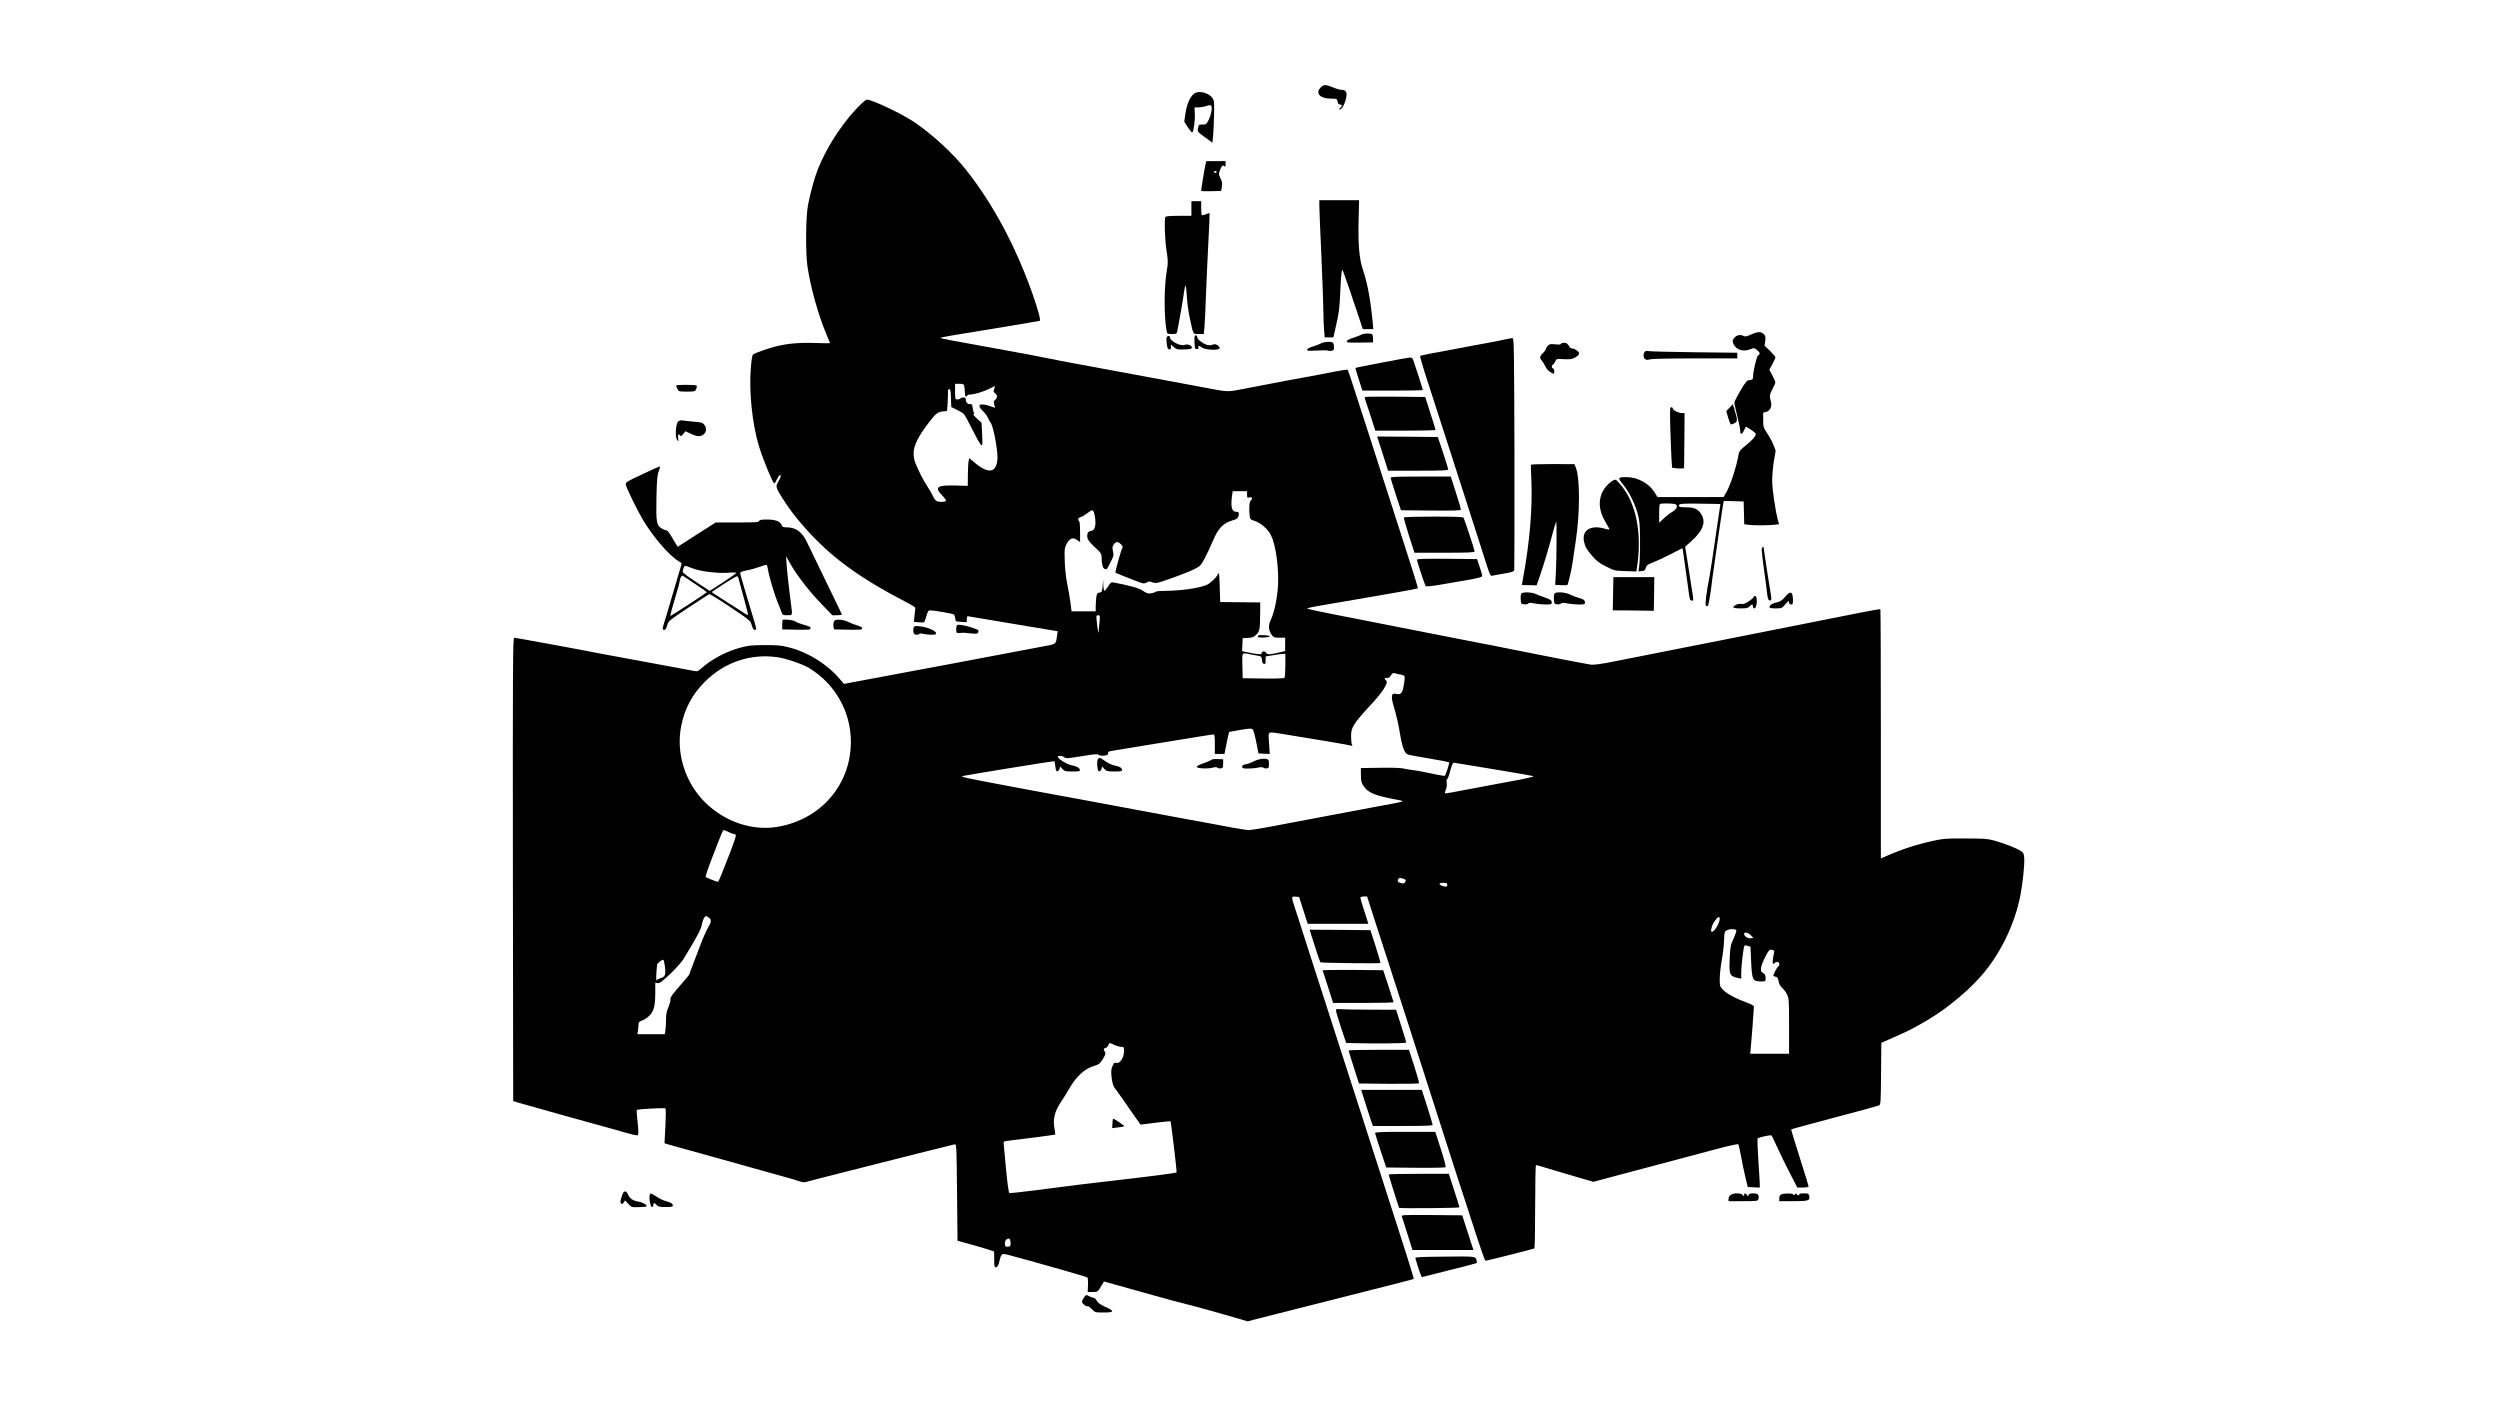 <?xml version="1.0" standalone="no"?>
<!DOCTYPE svg PUBLIC "-//W3C//DTD SVG 20010904//EN"
 "http://www.w3.org/TR/2001/REC-SVG-20010904/DTD/svg10.dtd">
<svg version="1.0" xmlns="http://www.w3.org/2000/svg"
 width="2560pt" height="1440pt" viewBox="0 0 2560 1440"
 preserveAspectRatio="xMidYMid meet">

<g transform="translate(0,1440) scale(0.1,-0.1)"
fill="#000000" stroke="none">
<path d="M13525 13505 c-60 -59 -9 -115 105 -115 59 0 61 -1 67 -30 4 -21 11
-30 24 -30 24 0 24 -19 2 -36 -16 -12 -16 -13 -1 -14 20 0 58 75 65 130 7 48
-8 70 -49 70 -16 0 -55 11 -88 25 -74 31 -95 31 -125 0z"/>
<path d="M12245 13451 c-50 -21 -90 -103 -107 -218 l-11 -79 36 -57 c21 -32
41 -56 46 -53 14 9 30 125 26 194 l-3 62 41 0 c23 1 60 7 82 15 30 11 41 11
48 2 13 -19 -1 -94 -26 -145 -22 -43 -27 -47 -59 -47 -43 0 -43 -1 -51 -42 -6
-31 -3 -35 71 -88 l77 -56 7 68 c4 37 8 133 10 213 3 127 1 149 -15 174 -32
48 -120 78 -172 57z"/>
<path d="M8830 13347 c-179 -169 -354 -429 -454 -677 -33 -82 -80 -249 -102
-370 -23 -118 -26 -486 -6 -625 30 -209 108 -490 191 -690 23 -53 41 -98 41
-99 0 -2 -71 -1 -158 2 -170 5 -291 -7 -412 -39 -77 -21 -195 -63 -218 -78 -9
-5 -17 -53 -24 -147 -19 -235 15 -561 81 -784 39 -133 145 -390 160 -390 4 0
17 20 29 46 12 25 26 42 32 39 10 -6 4 -27 -22 -70 -25 -42 -23 -56 22 -131
81 -131 137 -207 244 -329 267 -305 561 -521 1066 -782 41 -21 74 -43 73 -48
0 -6 -4 -40 -8 -76 l-7 -67 48 -4 c27 -3 52 -3 56 -1 4 2 15 31 24 63 13 47
21 60 36 60 41 0 234 -33 245 -42 6 -5 13 -24 15 -41 3 -31 4 -32 61 -35 l57
-3 0 32 c0 29 2 31 28 26 15 -3 224 -38 465 -78 l438 -73 -6 -40 c-15 -100 1
-88 -163 -119 -81 -16 -228 -43 -327 -62 -173 -33 -477 -90 -635 -120 -41 -7
-138 -26 -215 -40 -303 -57 -507 -96 -672 -126 l-171 -32 -29 34 c-133 162
-335 290 -539 341 -74 19 -115 23 -244 22 -136 0 -167 -4 -253 -27 -146 -40
-289 -117 -398 -213 -34 -30 -40 -31 -80 -23 -76 14 -354 66 -614 114 -137 25
-284 52 -325 60 -162 33 -882 165 -895 165 -13 0 -15 -302 -13 -2372 l3 -2373
70 -21 c39 -12 252 -72 475 -134 223 -61 441 -122 485 -134 215 -62 238 -67
247 -58 7 7 6 52 -3 131 -7 66 -11 123 -8 125 9 9 284 24 293 16 5 -5 5 -80 0
-182 -6 -95 -9 -174 -9 -175 1 -2 71 -22 685 -192 179 -50 348 -97 375 -105
28 -8 102 -29 165 -46 63 -17 134 -38 157 -47 33 -11 51 -12 75 -4 18 6 204
53 413 106 209 53 538 136 730 185 193 49 359 90 370 92 20 3 20 -4 25 -492
l5 -495 183 -51 c101 -29 186 -55 189 -58 3 -3 5 -39 4 -80 -2 -49 2 -77 10
-82 16 -10 36 19 44 66 4 21 12 46 20 56 13 18 16 18 92 -2 295 -79 780 -218
788 -225 5 -5 8 -41 6 -79 l-3 -70 51 0 c42 0 53 4 64 23 8 12 22 36 33 53
l19 32 120 -34 c66 -18 163 -45 215 -60 52 -14 124 -35 160 -45 107 -31 313
-86 345 -93 17 -3 68 -17 115 -30 47 -13 153 -42 235 -65 83 -23 179 -51 215
-62 l65 -20 75 20 c41 11 309 79 595 151 855 216 1029 260 1032 264 4 3 -129
424 -297 941 -28 88 -69 214 -90 280 -21 66 -104 325 -185 575 -81 250 -185
574 -232 720 -46 146 -113 353 -148 460 -35 107 -102 317 -150 465 -47 149
-99 311 -116 360 -37 116 -37 117 8 113 l36 -3 44 -138 44 -137 310 0 310 0
-6 23 c-4 12 -22 70 -41 128 -19 58 -34 111 -34 117 0 7 15 12 35 12 l34 0 86
-268 c48 -147 113 -348 145 -447 82 -253 205 -634 455 -1415 119 -371 229
-713 244 -760 16 -47 42 -128 59 -180 174 -539 215 -660 224 -660 15 0 490
120 500 126 4 3 8 196 8 430 0 233 4 424 8 424 4 0 66 -17 137 -39 72 -21 202
-60 290 -86 l161 -47 269 72 c149 39 369 98 490 130 121 32 332 88 469 125
136 37 252 63 256 58 4 -4 17 -62 29 -128 12 -66 33 -163 45 -215 l23 -95 62
-3 61 -3 0 38 c0 21 -7 133 -15 248 -7 116 -11 213 -7 217 13 12 135 39 142
31 4 -4 31 -60 60 -123 28 -63 86 -181 128 -262 l76 -148 58 0 c37 0 58 4 58
12 0 6 -41 139 -91 295 -50 157 -89 286 -87 288 2 3 202 57 443 121 242 63
447 120 457 125 16 9 18 36 20 325 l3 316 130 57 c159 70 207 95 344 176 211
125 442 320 581 490 180 220 315 509 369 787 24 127 44 314 39 383 -3 43 -7
52 -36 72 -41 27 -170 78 -272 106 -65 18 -104 21 -295 21 -196 1 -231 -2
-325 -23 -186 -41 -325 -87 -502 -165 l-38 -16 0 1273 c0 701 -2 1276 -5 1279
-4 4 -262 -45 -690 -132 -82 -17 -391 -78 -685 -136 -294 -58 -668 -132 -830
-164 -162 -32 -389 -77 -505 -100 -149 -30 -223 -40 -255 -36 -49 7 -628 119
-855 166 -77 16 -203 41 -280 55 -77 15 -284 55 -460 90 -176 35 -459 91 -630
124 -635 124 -685 135 -678 142 5 4 78 19 163 33 163 27 418 72 760 131 112
20 206 38 208 40 4 4 -41 152 -143 465 -35 107 -118 366 -185 575 -67 209
-148 461 -180 560 -32 99 -91 281 -131 405 -39 124 -75 228 -78 233 -4 4 -64
-4 -133 -18 -69 -14 -186 -37 -260 -50 -126 -22 -290 -53 -668 -126 -183 -35
-150 -36 -430 17 -260 49 -459 86 -560 104 -151 28 -514 95 -735 136 -104 19
-255 48 -335 65 -80 16 -208 41 -285 54 -77 14 -239 44 -360 66 -121 22 -262
48 -312 57 -51 9 -93 19 -93 22 0 3 64 16 143 29 329 53 863 142 874 146 13 4
-20 123 -79 290 -173 484 -401 908 -675 1255 -135 170 -351 369 -536 493 -128
85 -428 227 -480 227 -7 0 -28 -15 -47 -33z m1044 -2899 c3 -13 6 -42 6 -65 0
-41 11 -55 25 -33 3 6 16 10 28 10 42 0 142 30 200 60 31 16 57 28 57 26 0 -3
-5 -17 -10 -32 -9 -22 -7 -29 10 -41 25 -18 26 -45 1 -67 -16 -14 -18 -23 -10
-49 5 -18 9 -32 9 -33 0 0 -24 7 -52 17 -108 37 -141 14 -72 -51 20 -19 43
-50 51 -70 8 -19 21 -42 28 -50 26 -32 73 -279 69 -364 -8 -149 -90 -164 -234
-43 l-55 46 -6 -27 c-4 -15 -7 -79 -8 -142 l-1 -115 -106 3 c-207 7 -241 -14
-158 -99 26 -26 43 -52 40 -58 -9 -14 -71 -14 -97 -1 -10 6 -26 27 -34 47 -9
20 -36 68 -61 106 -42 63 -90 159 -125 247 -7 19 -14 60 -14 91 0 70 49 171
141 292 83 111 104 128 157 134 l45 5 6 87 c3 47 4 97 3 111 -1 17 3 25 13 25
12 0 16 -18 18 -92 l3 -91 57 -28 c31 -15 64 -34 72 -43 8 -8 49 -82 90 -165
41 -83 81 -152 89 -155 12 -3 13 15 8 113 l-6 117 -48 44 c-26 24 -42 44 -35
45 8 0 10 5 5 13 -4 6 -10 30 -13 52 -4 32 -9 39 -23 37 -26 -4 -47 16 -47 44
0 19 -5 24 -24 24 -14 0 -28 -4 -31 -10 -3 -5 -17 -10 -31 -10 -23 0 -24 2
-24 80 l0 80 44 0 c37 0 45 -4 50 -22z m2896 -1113 c0 -33 2 -35 25 -29 19 5
25 2 25 -10 0 -9 -6 -19 -12 -21 -14 -6 -20 -84 -12 -152 5 -40 7 -43 54 -58
61 -20 134 -84 164 -144 49 -97 82 -329 73 -512 -7 -131 -37 -278 -74 -356
-28 -60 -24 -108 10 -155 19 -25 27 -28 79 -28 l58 0 0 -68 0 -69 -69 -16
c-85 -21 -117 -21 -125 -2 -7 20 -46 19 -46 -1 0 -14 -8 -16 -52 -10 -29 4
-75 12 -101 18 l-48 10 3 66 3 67 55 3 c46 3 60 8 84 33 35 36 38 48 40 207
l1 123 -205 2 -205 2 -5 155 c-5 153 -5 155 -22 124 -20 -37 -80 -91 -117
-106 -77 -31 -267 -58 -408 -58 -56 0 -104 -4 -107 -9 -4 -5 -24 -12 -46 -16
-34 -6 -46 -2 -86 25 -43 29 -129 53 -304 86 -21 4 -30 -3 -53 -41 -16 -25
-33 -45 -38 -45 -5 0 -10 26 -11 58 l-1 57 -6 -65 c-6 -61 -8 -65 -32 -68 -23
-3 -27 -9 -33 -49 -3 -25 -6 -68 -6 -94 l0 -49 -124 0 -123 0 -12 91 c-7 51
-21 137 -33 193 -12 58 -23 156 -25 231 -4 123 -3 132 19 175 32 59 64 71 107
41 l31 -22 0 105 c0 59 -4 108 -10 111 -18 11 -10 33 14 39 14 3 46 22 72 42
44 34 48 35 60 19 7 -9 16 -45 19 -80 9 -77 -7 -118 -47 -123 -29 -3 -40 -29
-32 -72 5 -24 28 -50 112 -128 22 -21 32 -40 32 -59 0 -74 12 -122 32 -129 24
-7 19 -13 60 69 32 63 34 71 25 112 -8 36 -7 48 7 69 21 33 46 33 76 1 17 -18
20 -28 12 -37 -10 -13 -76 -248 -70 -253 2 -1 35 -15 73 -30 39 -15 103 -40
143 -56 69 -27 75 -28 103 -14 21 12 34 13 48 5 11 -5 32 -10 48 -10 34 0 303
98 393 142 62 31 67 37 107 113 24 44 59 118 78 165 60 143 107 193 211 223
39 11 49 19 56 42 9 35 3 45 -27 45 -42 0 -54 51 -39 164 l7 46 73 0 74 0 0
-35z m-1511 -1307 c-4 -40 -9 -86 -10 -103 -1 -16 -7 13 -13 65 -7 52 -10 98
-8 103 2 4 11 7 20 7 16 0 17 -8 11 -72z m1538 -327 c26 -5 65 -12 85 -16 34
-5 37 -9 40 -43 2 -26 8 -38 21 -40 14 -3 17 4 17 36 l0 40 72 12 c40 7 85 13
101 14 l29 1 0 -118 c0 -65 -4 -123 -9 -128 -6 -6 -93 -9 -219 -7 l-209 3 -3
128 c-3 142 -8 134 75 118z m-4836 -31 c92 -13 254 -69 323 -110 268 -162 430
-448 429 -760 -2 -436 -307 -790 -747 -866 -258 -45 -539 48 -742 246 -208
202 -305 512 -248 788 37 181 111 318 239 448 201 202 470 294 746 254z m6379
-177 c19 -3 37 -10 41 -14 10 -17 -9 -139 -26 -165 -15 -23 -21 -26 -56 -20
-35 6 -39 4 -45 -20 -4 -15 2 -56 16 -101 32 -107 49 -182 70 -310 12 -68 28
-127 41 -151 22 -38 23 -39 123 -56 273 -46 336 -59 336 -65 -2 -25 -39 -136
-46 -136 -22 1 -116 18 -194 36 -47 10 -105 21 -130 23 -25 2 -65 9 -90 15
-28 8 -119 11 -245 9 l-200 -3 1 -72 c0 -60 4 -78 27 -112 45 -68 111 -96 326
-137 109 -22 129 -14 -194 -74 -115 -21 -307 -57 -425 -80 -433 -82 -528 -100
-688 -130 -90 -16 -178 -30 -195 -30 -18 0 -93 12 -167 25 -74 14 -157 30
-185 35 -27 5 -162 29 -300 55 -137 26 -297 55 -355 66 -101 18 -260 48 -665
124 -104 19 -300 56 -435 80 -135 25 -267 49 -295 55 -522 98 -557 106 -525
114 46 11 934 155 937 152 2 -2 6 -27 10 -55 4 -40 10 -51 22 -49 8 2 18 14
21 26 l5 24 24 -26 c22 -24 32 -26 103 -26 70 0 79 2 76 17 -4 21 -40 40 -90
48 -38 6 -128 61 -136 83 -5 17 48 15 68 -3 15 -13 34 -12 179 12 128 21 164
24 170 14 10 -16 96 -11 97 7 1 6 2 16 3 21 0 5 25 11 54 15 28 4 267 43 530
87 263 43 484 79 492 79 12 0 15 -19 15 -100 l0 -100 49 0 50 0 11 58 c6 31
16 82 23 112 l13 55 94 17 c108 19 130 21 147 10 7 -4 23 -61 36 -127 l24
-120 58 -3 57 -3 -7 110 c-8 130 -22 120 133 96 303 -48 708 -117 716 -122 6
-4 6 1 0 13 -5 10 -9 49 -9 85 1 57 5 73 35 124 19 32 89 115 155 185 131 138
196 238 169 261 -21 17 -17 31 9 27 15 -2 27 5 40 26 14 22 23 27 40 22 12 -4
38 -10 57 -13z m949 -969 c218 -36 403 -68 411 -71 16 -6 -72 -26 -300 -67
-133 -24 -402 -75 -532 -100 -37 -7 -69 -11 -72 -9 -2 3 2 20 10 39 9 22 12
48 8 70 -3 19 -2 34 3 34 6 0 18 30 28 68 19 72 32 102 42 102 4 0 185 -30
402 -66z m-7829 -644 c22 -11 46 -20 55 -20 9 0 18 -6 20 -13 3 -7 -22 -82
-55 -167 -34 -85 -75 -190 -91 -232 -17 -43 -34 -78 -37 -78 -12 0 -117 41
-125 49 -5 5 25 96 67 202 106 275 108 279 118 279 5 0 26 -9 48 -20z m6915
-480 c22 -8 24 -13 15 -30 -8 -16 -17 -19 -38 -14 -36 9 -44 17 -36 37 7 19
22 21 59 7z m445 -60 c0 -22 -16 -25 -54 -10 -39 14 -31 30 14 30 33 0 40 -3
40 -20z m-7562 -336 c29 -20 28 -44 -7 -101 -16 -27 -55 -115 -86 -198 -31
-82 -68 -178 -81 -212 -13 -34 -24 -64 -24 -68 0 -4 -28 -39 -63 -79 -106
-120 -138 -163 -132 -179 4 -8 -5 -42 -19 -76 -20 -46 -26 -78 -26 -133 0 -40
-3 -90 -6 -110 l-7 -38 -140 0 -140 0 7 46 c3 26 6 55 6 65 0 11 13 22 36 29
20 7 53 29 74 50 46 46 60 100 60 239 l0 98 24 -4 c20 -4 43 13 128 93 56 54
117 121 134 149 134 218 183 310 190 353 7 45 29 92 43 92 4 0 17 -7 29 -16z
m10352 -13 c0 -40 -53 -131 -76 -131 -17 0 -17 4 -4 52 11 38 54 98 71 98 5 0
9 -8 9 -19z m163 -110 c14 -2 7 -29 -24 -98 -28 -60 -32 -82 -36 -184 -9 -182
-4 -194 85 -214 l32 -7 0 64 c0 71 24 266 34 275 4 4 19 2 34 -3 l27 -9 6
-135 c9 -209 15 -220 103 -220 46 0 46 0 46 35 0 26 -6 39 -26 52 -23 15 -25
21 -20 56 6 37 50 134 78 169 9 12 20 16 36 11 20 -5 23 -10 18 -32 -15 -61
-18 -111 -8 -111 6 0 14 5 17 10 3 6 15 10 26 10 20 0 27 -34 9 -45 -12 -7
-50 -79 -50 -94 0 -5 10 -11 22 -13 18 -2 24 -12 31 -47 6 -29 18 -52 37 -68
16 -13 38 -43 49 -66 20 -41 21 -60 21 -325 l0 -282 -199 0 -199 0 4 38 c6 48
34 419 34 442 0 13 -21 25 -77 45 -108 39 -202 90 -240 130 -31 33 -33 38 -33
112 0 43 10 132 22 198 12 66 22 154 22 195 1 41 5 81 10 88 11 18 46 30 76
27 14 -2 28 -4 33 -4z m155 -58 l27 -28 -28 -3 c-30 -4 -67 21 -67 45 0 23 40
14 68 -14z m-11119 -320 c10 -83 2 -105 -39 -117 -19 -6 -40 -16 -45 -23 -9
-12 -7 62 4 159 2 16 56 57 64 49 5 -5 12 -35 16 -68z m4602 -803 c24 -11 56
-20 72 -20 25 0 27 -3 27 -40 0 -76 -45 -139 -86 -123 -14 5 -24 -9 -40 -55
-14 -40 5 -173 28 -200 8 -9 35 -46 60 -82 25 -36 81 -117 126 -181 l81 -115
151 19 c83 10 153 17 156 15 6 -7 67 -518 62 -524 -6 -6 -298 -44 -608 -79
-124 -14 -310 -36 -415 -49 -104 -14 -300 -39 -434 -56 -134 -17 -249 -29
-255 -27 -7 3 -20 96 -35 253 -12 137 -24 255 -24 263 -1 9 10 16 33 18 134
15 492 62 495 65 2 2 -1 23 -5 48 -22 110 -2 189 73 300 23 34 56 86 72 116
75 131 161 211 261 240 45 13 57 22 83 63 33 51 37 71 20 88 -13 13 -4 33 15
33 7 0 18 11 24 25 14 30 10 30 63 5z m-1063 -2022 c3 -29 -1 -38 -17 -43 -12
-3 -25 -3 -31 0 -17 10 -12 63 8 74 26 16 37 8 40 -31z"/>
<path d="M12885 7892 c-16 -16 2 -23 58 -20 35 2 61 7 60 13 -3 10 -109 16
-118 7z"/>
<path d="M11241 6621 c-6 -10 -8 -42 -4 -70 4 -40 10 -51 22 -49 8 2 18 14 21
26 l5 24 24 -26 c22 -24 32 -26 103 -26 60 0 78 3 78 14 0 22 -26 38 -76 47
-26 5 -68 24 -95 44 -56 40 -65 42 -78 16z"/>
<path d="M12402 6618 c-6 -6 -42 -21 -79 -34 -38 -13 -68 -29 -68 -36 0 -17
111 -23 162 -9 25 7 41 7 49 0 7 -6 23 -9 36 -7 20 3 23 9 23 48 l0 45 -56 2
c-32 2 -60 -2 -67 -9z"/>
<path d="M12840 6604 c-25 -13 -62 -27 -82 -30 -28 -5 -38 -11 -38 -25 0 -17
8 -19 63 -19 34 0 80 5 102 10 25 6 44 5 52 -1 6 -6 22 -9 35 -7 23 3 25 9 20
78 -3 30 -92 27 -152 -6z"/>
<path d="M11397 2943 c-2 -4 -5 -28 -6 -52 l-2 -43 58 7 c55 7 71 11 62 18
-65 49 -108 76 -112 70z"/>
<path d="M12341 12699 c-10 -45 -41 -239 -41 -254 0 -3 46 -4 102 -3 l102 3 8
44 c6 34 3 52 -14 84 -18 36 -19 45 -8 77 18 51 30 63 46 49 11 -9 14 -5 14
20 l0 31 -99 0 -99 0 -11 -51z m117 -60 c-2 -6 -8 -10 -13 -10 -5 0 -11 4 -13
10 -2 6 4 11 13 11 9 0 15 -5 13 -11z"/>
<path d="M13510 12293 c0 -32 9 -254 20 -493 11 -239 20 -498 21 -575 1 -77 4
-171 8 -210 l6 -70 45 0 44 0 28 125 c31 139 35 168 43 355 7 167 14 224 25
205 8 -16 114 -322 171 -497 l34 -103 54 0 54 0 -6 63 c-21 227 -53 402 -98
536 -40 116 -53 259 -47 512 l5 209 -204 0 -203 0 0 -57z"/>
<path d="M12200 12265 l0 -75 -129 0 c-86 0 -132 -4 -137 -11 -13 -22 -7 -225
11 -343 17 -109 17 -124 2 -214 -28 -169 -28 -463 -1 -609 6 -32 8 -33 55 -33
42 0 49 3 53 23 14 64 66 360 71 410 4 31 11 59 15 62 4 2 10 -46 13 -108 3
-62 17 -164 31 -227 38 -174 30 -160 91 -160 l52 0 7 73 c3 39 11 196 16 347
6 151 17 396 25 545 8 148 13 271 11 272 -2 2 -19 -3 -38 -11 -20 -9 -38 -12
-42 -9 -3 4 -6 37 -6 75 l0 68 -50 0 -50 0 0 -75z"/>
<path d="M17930 10974 c-44 -20 -58 -23 -76 -14 -32 18 -75 8 -97 -22 -17 -23
-18 -31 -8 -56 27 -65 101 -89 177 -57 34 14 38 14 64 -8 33 -25 37 -42 14
-55 -16 -9 -52 -161 -53 -224 -1 -23 -6 -27 -33 -30 -30 -3 -39 -12 -95 -107
-35 -58 -63 -114 -63 -125 0 -12 14 -74 30 -140 17 -65 30 -131 30 -146 0 -43
15 -44 36 -2 10 20 20 39 21 41 4 7 103 -61 103 -71 0 -24 -37 -67 -101 -117
-56 -45 -70 -61 -75 -90 -22 -130 -84 -320 -129 -397 l-26 -44 -338 0 -338 0
-31 49 c-56 91 -169 153 -281 155 -96 1 -99 -4 -40 -76 62 -77 121 -195 150
-303 18 -67 22 -109 23 -265 1 -102 -3 -216 -7 -253 l-9 -68 33 3 c27 2 35 8
42 33 7 26 19 35 70 54 34 13 117 51 184 86 l121 62 6 -31 c5 -33 25 -174 52
-371 17 -131 18 -135 40 -135 18 0 18 -1 -7 150 -11 69 -29 187 -41 264 l-22
138 67 60 c113 101 147 190 101 267 -34 58 -71 76 -154 76 -61 0 -75 3 -78 16
-4 22 28 25 249 21 l176 -3 -49 -332 c-26 -183 -54 -366 -62 -407 -34 -174
-48 -292 -37 -303 7 -7 14 -7 20 -1 8 8 31 150 46 284 8 67 104 730 111 763
l6 28 101 -3 102 -3 3 -116 3 -117 42 -6 c52 -7 195 -7 263 0 l51 6 -13 49
c-26 101 -56 307 -57 394 0 49 7 140 17 200 l19 110 -22 57 c-12 32 -41 86
-64 120 -40 60 -42 67 -42 137 l0 75 31 8 c37 9 60 53 50 95 -18 71 -17 79 13
137 17 32 31 64 31 71 0 7 -14 38 -31 71 l-31 58 31 57 c17 31 31 62 31 69 0
7 -25 37 -55 67 l-56 53 7 49 c5 41 3 52 -15 70 -28 28 -64 26 -131 -5z m-772
-1738 c26 -16 12 -51 -30 -75 -23 -13 -64 -44 -90 -69 l-48 -45 0 96 c0 82 2
96 17 99 31 6 139 2 151 -6z"/>
<path d="M13942 10974 c-10 -6 -46 -21 -82 -32 -41 -12 -66 -26 -68 -36 -3
-14 12 -16 132 -14 l136 2 0 35 c0 20 -4 41 -8 46 -10 14 -90 13 -110 -1z"/>
<path d="M12234 10957 c-3 -8 -4 -41 -2 -73 3 -51 6 -59 23 -59 14 0 19 6 17
18 -4 22 7 21 38 -3 33 -25 180 -30 180 -5 0 8 -11 22 -24 30 -18 12 -29 13
-51 5 -20 -8 -38 -7 -62 1 -40 13 -93 55 -93 74 0 20 -19 29 -26 12z"/>
<path d="M11946 10943 c-3 -10 -2 -40 2 -68 5 -36 12 -51 25 -53 13 -3 17 3
17 23 l0 27 31 -27 c29 -24 38 -26 108 -23 59 2 76 6 76 18 0 23 -44 40 -73
29 -44 -17 -152 38 -152 77 0 20 -28 17 -34 -3z"/>
<path d="M15420 10926 c-30 -8 -111 -23 -180 -36 -69 -12 -204 -37 -300 -56
-96 -18 -224 -42 -284 -53 -60 -11 -111 -23 -114 -26 -3 -3 20 -83 50 -178 49
-150 104 -320 280 -867 22 -69 105 -327 185 -575 79 -247 158 -492 174 -543
25 -75 33 -92 47 -88 9 2 63 13 120 22 88 15 103 21 108 38 2 12 3 550 2 1196
-3 1035 -5 1175 -18 1177 -8 1 -40 -4 -70 -11z"/>
<path d="M13530 10885 c-14 -8 -50 -22 -80 -31 -54 -16 -77 -33 -60 -44 4 -3
50 -2 102 1 51 3 99 2 106 -1 8 -4 25 -5 38 -2 19 3 24 11 24 32 0 51 -8 60
-59 60 -25 -1 -57 -7 -71 -15z"/>
<path d="M15984 10879 c-4 -8 -25 -9 -60 -5 -46 5 -57 3 -74 -14 -11 -11 -20
-26 -20 -33 0 -7 -13 -26 -30 -42 -34 -33 -37 -50 -12 -78 9 -10 26 -37 37
-60 11 -24 34 -49 53 -59 17 -10 32 -17 33 -15 9 27 6 49 -6 53 -18 7 -20 30
-2 41 7 4 18 20 24 34 11 25 13 26 85 21 58 -3 82 -1 109 13 33 17 49 32 49
48 0 16 -42 47 -65 47 -15 0 -29 8 -36 23 -7 12 -17 25 -23 29 -17 12 -54 9
-62 -3z"/>
<path d="M16843 10799 c-7 -7 -13 -25 -13 -41 0 -35 28 -52 65 -38 16 6 195
10 461 10 l434 0 0 29 0 29 -442 5 c-244 3 -454 8 -468 12 -15 4 -30 1 -37 -6z"/>
<path d="M14150 10687 c-146 -28 -267 -52 -270 -54 -2 -2 13 -55 34 -118 l37
-115 310 0 c170 0 309 3 309 6 0 8 -88 281 -100 312 -6 14 -17 22 -32 21 -13
-1 -142 -24 -288 -52z"/>
<path d="M6926 10453 c-3 -3 1 -18 10 -34 14 -28 16 -29 98 -29 79 0 83 1 95
26 6 14 9 30 5 35 -6 10 -199 11 -208 2z"/>
<path d="M13977 10334 c-3 -3 -2 -16 3 -27 5 -12 30 -88 56 -169 l47 -148 309
0 c169 0 308 3 308 8 0 4 -24 81 -53 172 l-53 165 -305 3 c-168 1 -308 0 -312
-4z"/>
<path d="M17711 10226 l-34 -35 18 -63 c10 -35 22 -67 26 -71 3 -5 21 -1 38 8
35 18 36 29 2 141 l-16 55 -34 -35z"/>
<path d="M17104 10013 c4 -120 9 -259 12 -310 l6 -92 31 -5 c18 -3 46 -4 62
-3 l30 2 3 283 2 282 -26 0 c-35 0 -94 29 -94 46 0 8 -7 14 -16 14 -14 0 -15
-22 -10 -217z"/>
<path d="M6946 10085 c-27 -21 -36 -160 -12 -190 16 -19 16 -18 10 18 -6 36 6
51 22 25 5 -7 15 -2 30 18 l23 28 45 -21 c70 -35 107 -38 139 -13 32 26 36 67
8 101 -16 21 -32 25 -103 31 -45 3 -96 9 -113 12 -19 4 -37 1 -49 -9z"/>
<path d="M14146 9793 c24 -76 49 -155 56 -175 l11 -38 309 0 c243 0 308 3 308
13 0 7 -24 84 -53 172 l-54 160 -310 3 -311 2 44 -137z"/>
<path d="M15677 9641 c-2 -3 0 -73 4 -156 13 -284 -16 -631 -84 -1002 -7 -40
-13 -73 -13 -73 1 -1 35 -2 76 -2 l75 -2 31 90 c39 110 94 293 133 443 17 62
33 116 36 119 7 7 5 -373 -3 -525 l-7 -122 59 -3 c32 -2 62 -1 66 2 8 5 45
166 54 235 3 22 17 117 31 210 45 296 45 653 0 761 l-13 31 -221 1 c-122 0
-223 -3 -224 -7z"/>
<path d="M6580 9545 c-157 -73 -175 -84 -172 -105 3 -31 107 -245 171 -355
105 -179 272 -373 369 -431 18 -10 32 -21 32 -24 0 -4 -12 -44 -26 -91 -14
-46 -52 -176 -85 -289 -33 -113 -66 -224 -74 -247 -7 -23 -11 -44 -7 -47 16
-17 33 -1 44 40 12 45 15 47 216 181 112 74 209 136 215 139 7 2 104 -58 217
-134 203 -136 205 -138 218 -185 12 -42 28 -57 44 -42 6 6 -2 32 -103 365 -32
107 -59 202 -59 211 0 11 18 19 66 28 36 6 95 23 131 36 36 14 69 23 73 20 4
-3 11 -25 15 -51 9 -63 66 -255 99 -334 15 -36 33 -80 38 -97 11 -31 14 -33
60 -33 55 0 54 -4 38 112 -17 128 -39 320 -45 408 l-6 85 46 -82 c70 -121 196
-284 319 -410 l109 -113 48 0 c27 0 49 3 49 6 0 7 -17 42 -210 439 -62 127
-127 262 -145 300 -50 107 -114 155 -209 155 -36 0 -46 4 -51 21 -13 39 -63
59 -148 59 -60 0 -79 -3 -83 -15 -5 -13 -40 -15 -226 -15 l-219 0 -195 -124
-194 -125 -24 37 c-12 20 -35 58 -50 85 -16 26 -35 47 -44 47 -10 0 -31 9 -49
20 -50 30 -56 66 -51 316 4 177 8 228 23 267 9 26 16 50 14 51 -2 2 -83 -33
-179 -79z m530 -971 c80 -28 261 -48 358 -38 39 3 72 2 72 -2 -1 -5 -62 -49
-136 -97 l-136 -88 -136 89 c-76 49 -138 96 -140 104 -2 8 2 27 8 42 8 21 14
26 28 20 9 -4 46 -18 82 -30z m13 -157 c65 -43 117 -80 115 -82 -11 -12 -371
-245 -373 -243 -4 4 16 80 59 222 20 65 36 124 36 132 0 29 20 65 32 58 7 -4
66 -43 131 -87z m441 56 c3 -16 28 -106 54 -200 27 -95 45 -173 41 -173 -4 0
-57 33 -118 73 -61 39 -142 92 -181 116 -38 24 -70 45 -70 48 0 7 245 163 256
163 6 0 14 -12 18 -27z"/>
<path d="M14240 9508 c0 -7 24 -85 53 -173 l53 -160 307 -3 c242 -2 307 0 307
10 0 7 -23 86 -52 176 l-52 162 -308 0 c-240 0 -308 -3 -308 -12z"/>
<path d="M16515 9478 c-45 -24 -96 -85 -115 -135 -35 -95 -21 -187 45 -297 19
-32 35 -62 35 -66 0 -5 -21 -2 -47 6 -144 43 -239 -16 -212 -134 12 -55 25
-77 90 -153 37 -43 69 -67 135 -100 85 -43 89 -44 199 -47 l112 -4 12 89 c43
337 -25 635 -185 812 -40 45 -40 45 -69 29z"/>
<path d="M14376 9102 c-3 -5 20 -88 51 -185 l57 -177 308 0 c240 0 308 3 308
13 0 16 -103 328 -113 345 -6 9 -79 12 -307 12 -164 0 -301 -4 -304 -8z"/>
<path d="M18040 8768 c0 -18 11 -114 25 -213 14 -99 28 -206 31 -238 4 -38 11
-60 20 -64 25 -9 27 4 15 74 -15 87 -70 444 -71 461 0 28 -20 9 -20 -20z"/>
<path d="M14510 8669 c0 -19 81 -263 90 -272 4 -5 77 3 161 18 85 15 213 37
284 49 91 16 131 27 132 37 2 8 -10 50 -25 94 l-27 80 -307 3 c-231 2 -308 -1
-308 -9z"/>
<path d="M16518 8320 l-3 -170 180 -1 c99 -1 194 -2 210 -3 l30 -1 3 173 2
172 -209 0 -210 0 -3 -170z"/>
<path d="M15579 8323 c-6 -6 -9 -33 -7 -60 3 -47 4 -48 37 -51 19 -2 37 2 41
8 6 9 20 10 59 1 29 -6 81 -11 116 -11 57 0 65 2 65 19 0 25 -15 35 -80 56
-30 10 -68 25 -85 33 -36 18 -133 22 -146 5z"/>
<path d="M15919 8323 c-6 -6 -9 -33 -7 -60 3 -44 5 -48 31 -51 16 -2 35 2 42
8 11 9 27 9 65 1 28 -6 80 -11 115 -11 57 0 65 2 65 19 0 25 -16 37 -70 51
-25 7 -63 21 -85 33 -45 23 -141 29 -156 10z"/>
<path d="M18281 8290 c-32 -37 -51 -51 -79 -56 -46 -8 -82 -30 -82 -49 0 -12
14 -15 63 -15 61 0 63 1 99 42 33 38 37 40 38 21 0 -16 6 -23 20 -23 16 0 20
7 20 38 0 95 -24 108 -79 42z"/>
<path d="M17957 8285 c-4 -8 -28 -29 -54 -45 -36 -23 -55 -29 -76 -24 -28 6
-77 -17 -77 -36 0 -6 32 -10 73 -10 61 0 77 3 92 20 10 11 22 20 27 20 4 0 8
-9 8 -20 0 -11 7 -20 15 -20 26 0 35 119 9 127 -6 2 -14 -3 -17 -12z"/>
<path d="M8014 8051 c-2 -2 -4 -25 -4 -50 l0 -46 145 -3 c124 -2 145 0 145 13
0 9 -6 17 -12 19 -89 27 -125 40 -145 53 -22 15 -118 25 -129 14z"/>
<path d="M8538 8031 c-5 -14 -6 -36 -3 -50 l6 -26 145 -3 c132 -2 145 0 142
15 -2 10 -20 21 -48 28 -25 7 -65 22 -90 35 -28 14 -64 24 -94 24 -42 1 -49
-2 -58 -23z"/>
<path d="M9794 7984 c-3 -12 -4 -33 -2 -45 3 -24 4 -24 73 -18 6 0 40 -3 77
-7 58 -6 68 -5 74 10 4 9 4 19 2 22 -14 13 -119 47 -166 53 -49 7 -53 5 -58
-15z"/>
<path d="M9355 7967 c-10 -39 3 -67 30 -67 13 0 26 4 29 9 4 5 22 5 43 0 48
-11 120 -12 127 -1 16 26 -84 72 -171 79 -49 5 -53 3 -58 -20z"/>
<path d="M13425 4833 c28 -93 91 -283 96 -287 7 -7 609 -14 614 -7 2 4 -20 81
-49 172 l-53 164 -311 3 -311 2 14 -47z"/>
<path d="M13543 4463 c3 -5 28 -81 56 -170 l52 -163 309 0 c171 0 310 3 310 8
-1 4 -25 79 -53 167 l-53 160 -313 3 c-172 1 -310 -1 -308 -5z"/>
<path d="M13680 4053 c0 -10 24 -88 52 -175 l53 -158 85 -2 c211 -6 530 -2
530 6 0 5 -23 82 -52 172 l-52 164 -265 1 c-146 0 -285 3 -308 5 -36 3 -43 1
-43 -13z"/>
<path d="M13810 3643 c0 -5 24 -82 53 -173 l53 -165 304 -3 c167 -1 307 1 310
5 4 5 -18 83 -48 176 l-54 167 -309 0 c-170 0 -309 -3 -309 -7z"/>
<path d="M13945 3218 c25 -81 98 -307 105 -325 l10 -23 305 0 c234 0 305 3
305 12 0 7 -25 90 -55 185 l-56 173 -310 0 -310 0 6 -22z"/>
<path d="M14081 2798 c0 -7 26 -89 57 -183 l57 -170 299 -3 c172 -2 303 1 308
6 6 6 -13 79 -48 186 l-57 176 -308 0 c-241 0 -309 -3 -308 -12z"/>
<path d="M14220 2373 c0 -8 102 -335 106 -341 5 -8 619 -3 619 5 0 4 -25 83
-55 176 l-54 167 -308 0 c-169 0 -308 -3 -308 -7z"/>
<path d="M6383 2188 c-5 -7 -15 -33 -22 -57 -10 -33 -10 -46 -1 -55 9 -8 16
-6 27 11 l14 21 33 -36 c33 -35 34 -35 107 -33 41 1 76 4 78 7 13 13 -37 43
-80 49 -56 8 -91 32 -109 75 -13 32 -31 38 -47 18z"/>
<path d="M6654 2165 c-11 -28 6 -125 22 -125 8 0 14 9 14 20 0 11 4 20 8 20 5
0 17 -9 27 -20 15 -17 31 -20 92 -20 55 0 73 3 73 14 0 20 -19 33 -70 46 -25
6 -69 27 -97 46 -60 39 -62 39 -69 19z"/>
<path d="M17722 2164 c-12 -8 -22 -26 -22 -40 l0 -24 149 0 c141 0 150 1 156
20 13 41 -3 60 -50 60 -32 0 -45 -5 -50 -17 -6 -17 -7 -17 -16 0 -6 9 -14 17
-19 17 -6 0 -10 -8 -10 -17 -1 -17 -1 -17 -14 0 -17 22 -93 23 -124 1z"/>
<path d="M18243 2170 c-17 -7 -23 -18 -23 -40 l0 -30 144 0 c157 0 174 6 162
55 -6 23 -11 25 -57 25 -31 0 -48 -4 -44 -10 3 -5 0 -10 -9 -10 -8 0 -17 6
-19 13 -4 9 -8 8 -17 -3 -9 -11 -13 -12 -17 -2 -5 14 -86 15 -120 2z"/>
<path d="M14354 1944 c4 -9 30 -90 58 -180 l52 -164 312 0 312 0 -45 138 c-25
75 -50 155 -57 177 l-13 40 -312 3 c-288 2 -313 1 -307 -14z"/>
<path d="M14766 1532 c-215 -2 -277 -5 -273 -15 2 -6 12 -37 20 -68 9 -30 23
-71 31 -91 l15 -36 277 70 c153 38 281 71 285 74 4 2 3 17 -2 33 -13 37 -9 37
-353 33z"/>
<path d="M11101 1114 c-12 -15 -21 -35 -21 -44 0 -19 45 -54 59 -46 4 3 23
-10 41 -29 34 -35 35 -35 122 -35 110 0 114 13 18 57 -50 22 -75 40 -88 62 -9
17 -24 31 -32 31 -8 0 -28 7 -44 15 -35 19 -31 20 -55 -11z"/>
</g>
</svg>
